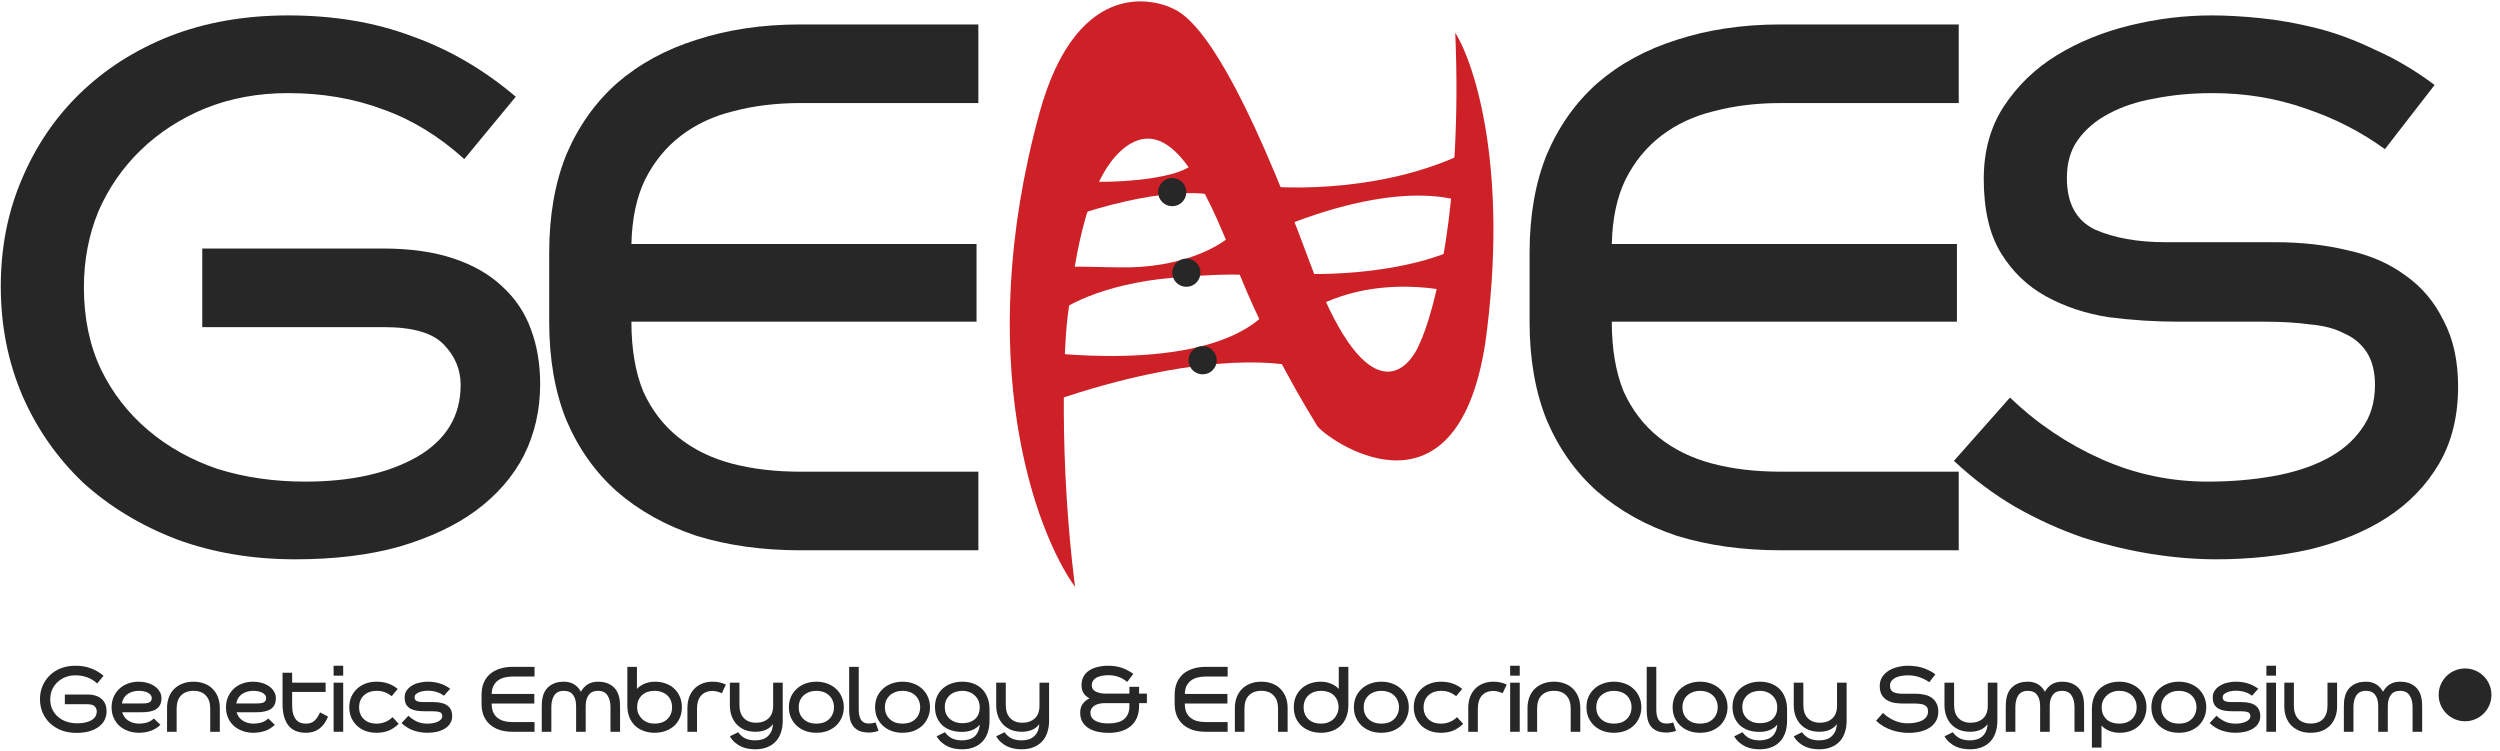 <svg width="193" height="58" viewBox="0 0 193 58" fill="none" xmlns="http://www.w3.org/2000/svg">
<path d="M75.529 7.956H61.788C59.928 7.956 58.208 8.165 56.627 8.583C55.092 8.955 53.743 9.583 52.581 10.467C51.419 11.35 50.489 12.489 49.791 13.884C49.14 15.233 48.791 16.884 48.745 18.837H75.389V24.835H48.745C48.745 26.928 49.047 28.718 49.651 30.206C50.303 31.647 51.209 32.833 52.372 33.763C53.534 34.693 54.906 35.367 56.487 35.786C58.068 36.204 59.835 36.414 61.788 36.414H75.529V42.482H61.788C58.858 42.482 56.185 42.11 53.767 41.366C51.395 40.575 49.349 39.436 47.629 37.948C45.955 36.46 44.653 34.623 43.723 32.438C42.839 30.252 42.398 27.718 42.398 24.835V19.534C42.398 16.651 42.839 14.117 43.723 11.931C44.653 9.746 45.955 7.909 47.629 6.421C49.349 4.933 51.395 3.817 53.767 3.073C56.185 2.283 58.858 1.887 61.788 1.887H75.529V7.956Z" fill="#272727"/>
<path d="M22.24 1.19C25.774 1.19 28.959 1.725 31.796 2.794C34.679 3.817 37.353 5.375 39.817 7.467L35.842 12.28C33.889 10.513 31.796 9.234 29.564 8.444C27.332 7.607 24.891 7.188 22.24 7.188C19.915 7.188 17.776 7.584 15.823 8.374C13.917 9.165 12.266 10.234 10.871 11.583C9.476 12.931 8.383 14.512 7.593 16.326C6.849 18.139 6.477 20.092 6.477 22.185C6.477 24.556 6.919 26.672 7.802 28.532C8.686 30.345 9.895 31.903 11.429 33.205C12.964 34.507 14.754 35.507 16.8 36.204C18.892 36.855 21.148 37.181 23.566 37.181C27.053 37.181 29.913 36.553 32.145 35.298C34.423 33.996 35.562 32.136 35.562 29.718C35.562 28.555 35.144 27.532 34.307 26.649C33.47 25.719 31.912 25.254 29.634 25.254H15.614V19.185H29.564C31.657 19.185 33.47 19.441 35.005 19.953C36.539 20.464 37.794 21.185 38.771 22.115C39.794 23.045 40.538 24.161 41.003 25.463C41.468 26.718 41.7 28.113 41.7 29.648C41.7 31.647 41.282 33.484 40.445 35.158C39.608 36.786 38.376 38.204 36.748 39.413C35.167 40.575 33.191 41.505 30.82 42.203C28.494 42.854 25.821 43.179 22.798 43.179C19.497 43.179 16.451 42.668 13.661 41.645C10.871 40.575 8.453 39.111 6.407 37.251C4.408 35.344 2.85 33.112 1.734 30.555C0.618 27.951 0.06 25.137 0.06 22.115C0.06 19.139 0.595 16.395 1.664 13.884C2.734 11.327 4.222 9.118 6.128 7.258C8.081 5.352 10.406 3.864 13.103 2.794C15.847 1.725 18.892 1.19 22.24 1.19Z" fill="#272727"/>
<path d="M185.286 52.626C185.729 52.626 186.093 52.735 186.38 52.953C186.667 53.166 186.851 53.473 186.931 53.875C186.96 54.001 186.977 54.139 186.983 54.288C186.989 54.432 186.992 54.575 186.992 54.719V56.493H186.251V54.581C186.251 54.214 186.174 53.915 186.018 53.685C185.869 53.45 185.625 53.332 185.286 53.332C184.965 53.332 184.727 53.438 184.572 53.651C184.417 53.858 184.339 54.142 184.339 54.504V56.493H183.598V54.504C183.598 54.142 183.521 53.858 183.366 53.651C183.211 53.438 182.972 53.332 182.651 53.332C182.312 53.332 182.065 53.45 181.91 53.685C181.761 53.915 181.686 54.214 181.686 54.581V56.493H180.946V54.719C180.946 54.575 180.948 54.432 180.954 54.288C180.96 54.139 180.977 54.001 181.006 53.875C181.086 53.473 181.27 53.166 181.557 52.953C181.844 52.735 182.209 52.626 182.651 52.626C183.242 52.626 183.682 52.884 183.969 53.401C184.256 52.884 184.695 52.626 185.286 52.626Z" fill="#272727"/>
<path d="M178.39 55.856C178.803 55.856 179.122 55.738 179.346 55.502C179.57 55.261 179.682 54.925 179.682 54.495V52.703H180.422V54.547C180.422 54.839 180.377 55.109 180.285 55.356C180.193 55.603 180.061 55.818 179.888 56.002C179.716 56.18 179.504 56.321 179.251 56.424C178.999 56.522 178.711 56.571 178.39 56.571C178.068 56.571 177.781 56.522 177.529 56.424C177.276 56.321 177.061 56.18 176.883 56.002C176.71 55.818 176.578 55.603 176.486 55.356C176.395 55.109 176.349 54.839 176.349 54.547V52.703H177.089V54.495C177.089 54.925 177.201 55.261 177.425 55.502C177.655 55.738 177.976 55.856 178.39 55.856Z" fill="#272727"/>
<path d="M175.707 52.703V56.493H174.966V52.703H175.707ZM175.707 51.394V52.161H174.966V51.394H175.707Z" fill="#272727"/>
<path d="M170.824 53.84C170.824 53.634 170.876 53.456 170.979 53.306C171.088 53.151 171.226 53.025 171.393 52.927C171.565 52.824 171.754 52.749 171.961 52.703C172.174 52.652 172.386 52.626 172.598 52.626C172.931 52.626 173.239 52.669 173.52 52.755C173.807 52.841 174.08 52.979 174.338 53.169L173.856 53.711C173.684 53.579 173.491 53.481 173.279 53.418C173.066 53.355 172.842 53.324 172.607 53.324C172.486 53.324 172.366 53.335 172.245 53.358C172.125 53.375 172.016 53.407 171.918 53.453C171.82 53.493 171.74 53.545 171.677 53.608C171.619 53.671 171.591 53.746 171.591 53.832C171.591 53.981 171.654 54.081 171.78 54.133C171.906 54.179 172.062 54.202 172.245 54.202H173.063C173.27 54.202 173.46 54.222 173.632 54.262C173.81 54.297 173.962 54.357 174.088 54.443C174.215 54.524 174.312 54.633 174.381 54.771C174.456 54.908 174.493 55.078 174.493 55.279C174.493 55.497 174.442 55.686 174.338 55.847C174.241 56.008 174.103 56.143 173.925 56.252C173.753 56.355 173.549 56.436 173.313 56.493C173.084 56.545 172.84 56.571 172.581 56.571C172.214 56.571 171.861 56.513 171.522 56.398C171.183 56.283 170.87 56.091 170.583 55.821L171.117 55.253C171.284 55.419 171.487 55.563 171.728 55.684C171.97 55.804 172.248 55.864 172.564 55.864C172.69 55.864 172.819 55.856 172.952 55.839C173.089 55.816 173.216 55.781 173.33 55.735C173.445 55.689 173.54 55.629 173.615 55.554C173.689 55.48 173.727 55.388 173.727 55.279C173.727 55.118 173.658 55.017 173.52 54.977C173.382 54.931 173.201 54.908 172.977 54.908H172.34C172.156 54.908 171.975 54.897 171.797 54.874C171.619 54.851 171.456 54.802 171.306 54.727C171.163 54.653 171.045 54.547 170.953 54.409C170.867 54.265 170.824 54.076 170.824 53.84Z" fill="#272727"/>
<path d="M166.087 54.598C166.087 54.306 166.139 54.038 166.242 53.797C166.351 53.556 166.5 53.349 166.69 53.177C166.879 52.999 167.103 52.864 167.362 52.772C167.62 52.675 167.901 52.626 168.206 52.626C168.51 52.626 168.791 52.675 169.05 52.772C169.308 52.864 169.532 52.999 169.722 53.177C169.911 53.349 170.057 53.556 170.161 53.797C170.27 54.038 170.324 54.306 170.324 54.598C170.324 54.891 170.27 55.158 170.161 55.399C170.057 55.641 169.911 55.85 169.722 56.028C169.532 56.2 169.308 56.335 169.05 56.433C168.791 56.525 168.51 56.571 168.206 56.571C167.901 56.571 167.62 56.525 167.362 56.433C167.103 56.335 166.879 56.2 166.69 56.028C166.5 55.85 166.351 55.641 166.242 55.399C166.139 55.158 166.087 54.891 166.087 54.598ZM169.566 54.598C169.566 54.397 169.529 54.219 169.455 54.064C169.386 53.904 169.291 53.772 169.17 53.668C169.05 53.559 168.906 53.476 168.74 53.418C168.573 53.361 168.395 53.332 168.206 53.332C168.016 53.332 167.838 53.361 167.672 53.418C167.511 53.476 167.367 53.559 167.241 53.668C167.12 53.772 167.023 53.904 166.948 54.064C166.879 54.219 166.845 54.397 166.845 54.598C166.845 54.799 166.879 54.98 166.948 55.141C167.023 55.296 167.12 55.428 167.241 55.537C167.367 55.646 167.511 55.73 167.672 55.787C167.838 55.839 168.016 55.864 168.206 55.864C168.395 55.864 168.573 55.839 168.74 55.787C168.906 55.73 169.05 55.646 169.17 55.537C169.291 55.428 169.386 55.296 169.455 55.141C169.529 54.98 169.566 54.799 169.566 54.598Z" fill="#272727"/>
<path d="M162.235 57.716H161.494V54.762C161.494 54.412 161.546 54.105 161.649 53.84C161.759 53.571 161.908 53.347 162.097 53.169C162.287 52.991 162.511 52.856 162.769 52.764C163.027 52.672 163.306 52.626 163.605 52.626C163.903 52.626 164.179 52.672 164.431 52.764C164.69 52.856 164.914 52.988 165.103 53.16C165.293 53.327 165.439 53.533 165.542 53.78C165.651 54.021 165.706 54.294 165.706 54.598C165.706 54.891 165.654 55.158 165.551 55.399C165.453 55.641 165.313 55.85 165.129 56.028C164.945 56.2 164.727 56.335 164.474 56.433C164.222 56.525 163.94 56.571 163.63 56.571C163.343 56.571 163.076 56.519 162.829 56.416C162.582 56.312 162.384 56.177 162.235 56.011V57.716ZM164.948 54.598C164.948 54.397 164.914 54.219 164.845 54.064C164.776 53.904 164.681 53.772 164.561 53.668C164.44 53.559 164.296 53.476 164.13 53.418C163.969 53.361 163.794 53.332 163.605 53.332C163.415 53.332 163.237 53.364 163.071 53.427C162.91 53.484 162.769 53.571 162.649 53.685C162.528 53.794 162.43 53.926 162.356 54.081C162.287 54.237 162.252 54.409 162.252 54.598C162.252 54.811 162.287 54.997 162.356 55.158C162.43 55.313 162.528 55.445 162.649 55.554C162.769 55.658 162.91 55.735 163.071 55.787C163.237 55.839 163.415 55.864 163.605 55.864C163.794 55.864 163.969 55.839 164.13 55.787C164.296 55.73 164.44 55.646 164.561 55.537C164.681 55.428 164.776 55.296 164.845 55.141C164.914 54.98 164.948 54.799 164.948 54.598Z" fill="#272727"/>
<path d="M159.186 52.626C159.628 52.626 159.993 52.735 160.28 52.953C160.567 53.166 160.751 53.473 160.831 53.875C160.86 54.001 160.877 54.139 160.883 54.288C160.889 54.432 160.891 54.575 160.891 54.719V56.493H160.151V54.581C160.151 54.214 160.073 53.915 159.918 53.685C159.769 53.45 159.525 53.332 159.186 53.332C158.865 53.332 158.626 53.438 158.471 53.651C158.316 53.858 158.239 54.142 158.239 54.504V56.493H157.498V54.504C157.498 54.142 157.42 53.858 157.265 53.651C157.11 53.438 156.872 53.332 156.551 53.332C156.212 53.332 155.965 53.45 155.81 53.685C155.661 53.915 155.586 54.214 155.586 54.581V56.493H154.845V54.719C154.845 54.575 154.848 54.432 154.854 54.288C154.86 54.139 154.877 54.001 154.906 53.875C154.986 53.473 155.17 53.166 155.457 52.953C155.744 52.735 156.108 52.626 156.551 52.626C157.142 52.626 157.581 52.884 157.868 53.401C158.155 52.884 158.595 52.626 159.186 52.626Z" fill="#272727"/>
<path d="M150.855 52.703V54.434C150.855 54.871 150.97 55.207 151.199 55.442C151.429 55.678 151.739 55.795 152.13 55.795C152.526 55.795 152.845 55.686 153.086 55.468C153.333 55.25 153.456 54.917 153.456 54.469V52.703H154.197V55.64C154.197 55.973 154.151 56.275 154.059 56.545C153.973 56.815 153.841 57.044 153.663 57.234C153.485 57.429 153.264 57.578 153 57.682C152.735 57.791 152.428 57.845 152.078 57.845C151.906 57.845 151.728 57.831 151.544 57.802C151.366 57.773 151.191 57.722 151.019 57.647C150.846 57.572 150.683 57.469 150.528 57.337C150.373 57.211 150.235 57.047 150.114 56.846L150.752 56.527C150.935 56.769 151.131 56.932 151.337 57.018C151.544 57.11 151.791 57.156 152.078 57.156C152.262 57.156 152.434 57.133 152.595 57.087C152.756 57.041 152.896 56.967 153.017 56.863C153.137 56.76 153.235 56.631 153.31 56.476C153.384 56.315 153.427 56.123 153.439 55.899C153.307 56.094 153.12 56.243 152.879 56.347C152.638 56.444 152.379 56.493 152.104 56.493C151.782 56.493 151.495 56.441 151.243 56.338C150.996 56.229 150.789 56.083 150.622 55.899C150.456 55.715 150.33 55.5 150.243 55.253C150.157 55 150.114 54.73 150.114 54.443V52.703H150.855Z" fill="#272727"/>
<path d="M145.116 52.953C145.116 52.689 145.179 52.459 145.305 52.264C145.438 52.063 145.607 51.9 145.814 51.773C146.02 51.647 146.253 51.552 146.511 51.489C146.77 51.426 147.028 51.394 147.286 51.394C147.43 51.394 147.585 51.403 147.752 51.42C147.924 51.437 148.102 51.469 148.286 51.515C148.469 51.561 148.656 51.63 148.845 51.722C149.041 51.808 149.23 51.92 149.414 52.057L148.94 52.669C148.71 52.502 148.458 52.373 148.182 52.281C147.907 52.184 147.611 52.135 147.295 52.135C147.1 52.135 146.916 52.152 146.744 52.187C146.577 52.215 146.431 52.264 146.305 52.333C146.184 52.396 146.086 52.48 146.012 52.583C145.943 52.681 145.908 52.801 145.908 52.945C145.908 53.186 145.997 53.349 146.175 53.435C146.359 53.516 146.583 53.556 146.847 53.556H147.889C148.142 53.556 148.375 53.582 148.587 53.634C148.799 53.679 148.983 53.76 149.138 53.875C149.293 53.984 149.414 54.127 149.5 54.305C149.592 54.478 149.638 54.687 149.638 54.934C149.638 55.215 149.577 55.459 149.457 55.666C149.336 55.873 149.17 56.045 148.957 56.183C148.751 56.315 148.507 56.416 148.225 56.484C147.944 56.548 147.645 56.579 147.329 56.579C147.134 56.579 146.928 56.562 146.709 56.528C146.497 56.493 146.282 56.441 146.063 56.373C145.845 56.298 145.63 56.2 145.417 56.08C145.211 55.959 145.016 55.813 144.832 55.64L145.366 55.038C145.624 55.284 145.914 55.48 146.236 55.623C146.557 55.767 146.896 55.839 147.252 55.839C147.47 55.839 147.677 55.821 147.872 55.787C148.067 55.752 148.237 55.698 148.38 55.623C148.524 55.548 148.636 55.454 148.716 55.339C148.802 55.224 148.845 55.083 148.845 54.917C148.845 54.791 148.82 54.687 148.768 54.607C148.716 54.526 148.644 54.466 148.553 54.426C148.466 54.38 148.357 54.351 148.225 54.34C148.099 54.323 147.958 54.314 147.803 54.314H146.976C146.752 54.314 146.528 54.3 146.305 54.271C146.086 54.236 145.888 54.17 145.71 54.073C145.532 53.975 145.389 53.837 145.28 53.66C145.171 53.481 145.116 53.246 145.116 52.953Z" fill="#272727"/>
<path d="M139.218 52.703V54.434C139.218 54.871 139.333 55.207 139.562 55.442C139.792 55.678 140.102 55.795 140.492 55.795C140.889 55.795 141.207 55.686 141.448 55.468C141.695 55.25 141.819 54.917 141.819 54.469V52.703H142.56V55.64C142.56 55.973 142.514 56.275 142.422 56.545C142.336 56.815 142.204 57.044 142.026 57.234C141.848 57.429 141.626 57.578 141.362 57.682C141.098 57.791 140.791 57.845 140.441 57.845C140.269 57.845 140.091 57.831 139.907 57.802C139.729 57.773 139.554 57.722 139.381 57.647C139.209 57.572 139.046 57.469 138.89 57.337C138.735 57.211 138.598 57.047 138.477 56.846L139.114 56.527C139.298 56.769 139.493 56.932 139.7 57.018C139.907 57.11 140.154 57.156 140.441 57.156C140.625 57.156 140.797 57.133 140.958 57.087C141.118 57.041 141.259 56.967 141.38 56.863C141.5 56.76 141.598 56.631 141.672 56.476C141.747 56.315 141.79 56.123 141.802 55.899C141.67 56.094 141.483 56.243 141.242 56.347C141.001 56.444 140.742 56.493 140.467 56.493C140.145 56.493 139.858 56.441 139.605 56.338C139.358 56.229 139.152 56.083 138.985 55.899C138.819 55.715 138.692 55.5 138.606 55.253C138.52 55 138.477 54.73 138.477 54.443V52.703H139.218Z" fill="#272727"/>
<path d="M134.508 54.581C134.508 54.782 134.542 54.96 134.611 55.115C134.686 55.27 134.784 55.402 134.904 55.511C135.03 55.615 135.174 55.695 135.335 55.752C135.501 55.804 135.679 55.83 135.869 55.83C136.058 55.83 136.233 55.807 136.394 55.761C136.555 55.709 136.696 55.635 136.816 55.537C136.937 55.434 137.031 55.305 137.1 55.15C137.169 54.995 137.204 54.811 137.204 54.598C137.204 54.409 137.169 54.237 137.1 54.081C137.031 53.926 136.937 53.794 136.816 53.685C136.696 53.571 136.555 53.484 136.394 53.427C136.233 53.364 136.058 53.332 135.869 53.332C135.679 53.332 135.501 53.361 135.335 53.418C135.174 53.47 135.03 53.55 134.904 53.66C134.784 53.769 134.686 53.901 134.611 54.056C134.542 54.211 134.508 54.386 134.508 54.581ZM135.843 57.156C136.027 57.156 136.196 57.133 136.351 57.087C136.512 57.047 136.653 56.978 136.773 56.881C136.894 56.783 136.991 56.657 137.066 56.502C137.141 56.352 137.186 56.166 137.204 55.942C137.054 56.126 136.859 56.266 136.618 56.364C136.377 56.456 136.119 56.502 135.843 56.502C135.521 56.502 135.231 56.459 134.973 56.373C134.715 56.281 134.494 56.151 134.31 55.985C134.132 55.813 133.994 55.609 133.896 55.373C133.799 55.138 133.75 54.874 133.75 54.581C133.75 54.282 133.802 54.013 133.905 53.772C134.014 53.525 134.163 53.318 134.353 53.151C134.542 52.985 134.766 52.856 135.025 52.764C135.283 52.672 135.564 52.626 135.869 52.626C136.167 52.626 136.443 52.672 136.696 52.764C136.954 52.856 137.175 52.991 137.359 53.169C137.548 53.347 137.695 53.571 137.798 53.84C137.907 54.11 137.962 54.42 137.962 54.771V55.641C137.962 55.974 137.916 56.275 137.824 56.545C137.738 56.815 137.606 57.044 137.428 57.234C137.25 57.429 137.029 57.578 136.764 57.682C136.5 57.791 136.193 57.845 135.843 57.845C135.671 57.845 135.493 57.831 135.309 57.802C135.131 57.774 134.956 57.722 134.784 57.647C134.611 57.573 134.448 57.469 134.293 57.337C134.138 57.211 134 57.047 133.879 56.846L134.517 56.528C134.7 56.769 134.896 56.932 135.102 57.019C135.309 57.11 135.556 57.156 135.843 57.156Z" fill="#272727"/>
<path d="M129.128 54.598C129.128 54.306 129.18 54.038 129.283 53.797C129.392 53.556 129.542 53.349 129.731 53.177C129.921 52.999 130.144 52.864 130.403 52.772C130.661 52.675 130.943 52.626 131.247 52.626C131.551 52.626 131.833 52.675 132.091 52.772C132.349 52.864 132.573 52.999 132.763 53.177C132.952 53.349 133.099 53.556 133.202 53.797C133.311 54.038 133.366 54.306 133.366 54.598C133.366 54.891 133.311 55.158 133.202 55.399C133.099 55.641 132.952 55.85 132.763 56.028C132.573 56.2 132.349 56.335 132.091 56.433C131.833 56.525 131.551 56.571 131.247 56.571C130.943 56.571 130.661 56.525 130.403 56.433C130.144 56.335 129.921 56.2 129.731 56.028C129.542 55.85 129.392 55.641 129.283 55.399C129.18 55.158 129.128 54.891 129.128 54.598ZM132.608 54.598C132.608 54.397 132.57 54.219 132.496 54.064C132.427 53.904 132.332 53.772 132.212 53.668C132.091 53.559 131.947 53.476 131.781 53.418C131.614 53.361 131.436 53.332 131.247 53.332C131.057 53.332 130.879 53.361 130.713 53.418C130.552 53.476 130.409 53.559 130.282 53.668C130.162 53.772 130.064 53.904 129.989 54.064C129.921 54.219 129.886 54.397 129.886 54.598C129.886 54.799 129.921 54.98 129.989 55.141C130.064 55.296 130.162 55.428 130.282 55.537C130.409 55.646 130.552 55.73 130.713 55.787C130.879 55.839 131.057 55.864 131.247 55.864C131.436 55.864 131.614 55.839 131.781 55.787C131.947 55.73 132.091 55.646 132.212 55.537C132.332 55.428 132.427 55.296 132.496 55.141C132.57 54.98 132.608 54.799 132.608 54.598Z" fill="#272727"/>
<path d="M129.391 56.424C129.259 56.47 129.129 56.502 129.003 56.519C128.882 56.542 128.771 56.553 128.667 56.553C128.374 56.553 128.127 56.513 127.926 56.433C127.731 56.347 127.573 56.229 127.453 56.08C127.332 55.925 127.246 55.741 127.194 55.529C127.148 55.316 127.125 55.078 127.125 54.814V51.48H127.866V54.796C127.866 55.135 127.926 55.396 128.047 55.58C128.168 55.764 128.366 55.856 128.641 55.856C128.722 55.856 128.805 55.85 128.891 55.839C128.977 55.827 129.069 55.804 129.167 55.77L129.391 56.424Z" fill="#272727"/>
<path d="M122.475 54.598C122.475 54.306 122.526 54.038 122.63 53.797C122.739 53.556 122.888 53.349 123.078 53.177C123.267 52.999 123.491 52.864 123.749 52.772C124.008 52.675 124.289 52.626 124.593 52.626C124.898 52.626 125.179 52.675 125.437 52.772C125.696 52.864 125.92 52.999 126.109 53.177C126.299 53.349 126.445 53.556 126.548 53.797C126.658 54.038 126.712 54.306 126.712 54.598C126.712 54.891 126.658 55.158 126.548 55.399C126.445 55.641 126.299 55.85 126.109 56.028C125.92 56.2 125.696 56.335 125.437 56.433C125.179 56.525 124.898 56.571 124.593 56.571C124.289 56.571 124.008 56.525 123.749 56.433C123.491 56.335 123.267 56.2 123.078 56.028C122.888 55.85 122.739 55.641 122.63 55.399C122.526 55.158 122.475 54.891 122.475 54.598ZM125.954 54.598C125.954 54.397 125.917 54.219 125.842 54.064C125.773 53.904 125.679 53.772 125.558 53.668C125.437 53.559 125.294 53.476 125.127 53.418C124.961 53.361 124.783 53.332 124.593 53.332C124.404 53.332 124.226 53.361 124.059 53.418C123.899 53.476 123.755 53.559 123.629 53.668C123.508 53.772 123.411 53.904 123.336 54.064C123.267 54.219 123.233 54.397 123.233 54.598C123.233 54.799 123.267 54.98 123.336 55.141C123.411 55.296 123.508 55.428 123.629 55.537C123.755 55.646 123.899 55.73 124.059 55.787C124.226 55.839 124.404 55.864 124.593 55.864C124.783 55.864 124.961 55.839 125.127 55.787C125.294 55.73 125.437 55.646 125.558 55.537C125.679 55.428 125.773 55.296 125.842 55.141C125.917 54.98 125.954 54.799 125.954 54.598Z" fill="#272727"/>
<path d="M119.965 53.332C119.552 53.332 119.23 53.453 119.001 53.694C118.777 53.929 118.665 54.262 118.665 54.693V56.493H117.924V54.65C117.924 54.357 117.97 54.087 118.062 53.84C118.154 53.593 118.286 53.381 118.458 53.203C118.636 53.019 118.851 52.879 119.104 52.781C119.357 52.678 119.644 52.626 119.965 52.626C120.287 52.626 120.574 52.678 120.827 52.781C121.079 52.879 121.292 53.019 121.464 53.203C121.636 53.381 121.768 53.593 121.86 53.84C121.952 54.087 121.998 54.357 121.998 54.65V56.493H121.257V54.693C121.257 54.262 121.145 53.929 120.921 53.694C120.697 53.453 120.379 53.332 119.965 53.332Z" fill="#272727"/>
<path d="M117.324 52.703V56.493H116.583V52.703H117.324ZM117.324 51.394V52.161H116.583V51.394H117.324Z" fill="#272727"/>
<path d="M115.295 52.626C115.668 52.626 116.009 52.701 116.32 52.85L116.001 53.522C115.892 53.464 115.777 53.421 115.656 53.392C115.536 53.358 115.418 53.341 115.303 53.341C114.913 53.341 114.611 53.461 114.399 53.703C114.192 53.938 114.089 54.271 114.089 54.702V56.493H113.348V54.65C113.348 54.357 113.391 54.087 113.477 53.84C113.563 53.593 113.69 53.381 113.856 53.203C114.023 53.019 114.227 52.879 114.468 52.781C114.709 52.678 114.985 52.626 115.295 52.626Z" fill="#272727"/>
<path d="M111.244 55.864C111.721 55.864 112.134 55.698 112.484 55.365L112.958 55.882C112.7 56.129 112.433 56.306 112.157 56.416C111.887 56.519 111.583 56.571 111.244 56.571C110.94 56.571 110.658 56.525 110.4 56.433C110.147 56.335 109.926 56.2 109.737 56.028C109.553 55.85 109.407 55.641 109.298 55.399C109.194 55.158 109.143 54.891 109.143 54.598C109.143 54.306 109.194 54.038 109.298 53.797C109.407 53.556 109.553 53.349 109.737 53.177C109.926 52.999 110.147 52.864 110.4 52.772C110.658 52.675 110.94 52.626 111.244 52.626C111.571 52.626 111.867 52.672 112.131 52.764C112.395 52.85 112.645 52.991 112.881 53.186L112.415 53.746C112.232 53.602 112.051 53.499 111.873 53.436C111.695 53.367 111.485 53.332 111.244 53.332C111.055 53.332 110.877 53.361 110.71 53.418C110.549 53.476 110.409 53.559 110.288 53.668C110.168 53.772 110.073 53.904 110.004 54.064C109.935 54.219 109.901 54.397 109.901 54.598C109.901 54.799 109.935 54.98 110.004 55.141C110.073 55.296 110.168 55.428 110.288 55.537C110.409 55.646 110.549 55.73 110.71 55.787C110.877 55.839 111.055 55.864 111.244 55.864Z" fill="#272727"/>
<path d="M104.521 54.598C104.521 54.306 104.572 54.038 104.676 53.797C104.785 53.556 104.934 53.349 105.124 53.177C105.313 52.999 105.537 52.864 105.795 52.772C106.054 52.675 106.335 52.626 106.639 52.626C106.944 52.626 107.225 52.675 107.484 52.772C107.742 52.864 107.966 52.999 108.155 53.177C108.345 53.349 108.491 53.556 108.595 53.797C108.704 54.038 108.758 54.306 108.758 54.598C108.758 54.891 108.704 55.158 108.595 55.399C108.491 55.641 108.345 55.85 108.155 56.028C107.966 56.2 107.742 56.335 107.484 56.433C107.225 56.525 106.944 56.571 106.639 56.571C106.335 56.571 106.054 56.525 105.795 56.433C105.537 56.335 105.313 56.2 105.124 56.028C104.934 55.85 104.785 55.641 104.676 55.399C104.572 55.158 104.521 54.891 104.521 54.598ZM108 54.598C108 54.397 107.963 54.219 107.888 54.064C107.819 53.904 107.725 53.772 107.604 53.668C107.484 53.559 107.34 53.476 107.173 53.418C107.007 53.361 106.829 53.332 106.639 53.332C106.45 53.332 106.272 53.361 106.106 53.418C105.945 53.476 105.801 53.559 105.675 53.668C105.554 53.772 105.457 53.904 105.382 54.064C105.313 54.219 105.279 54.397 105.279 54.598C105.279 54.799 105.313 54.98 105.382 55.141C105.457 55.296 105.554 55.428 105.675 55.537C105.801 55.646 105.945 55.73 106.106 55.787C106.272 55.839 106.45 55.864 106.639 55.864C106.829 55.864 107.007 55.839 107.173 55.787C107.34 55.73 107.484 55.646 107.604 55.537C107.725 55.428 107.819 55.296 107.888 55.141C107.963 54.98 108 54.799 108 54.598Z" fill="#272727"/>
<path d="M103.353 51.48H104.093V54.435C104.093 54.785 104.039 55.095 103.93 55.365C103.826 55.629 103.68 55.85 103.491 56.028C103.301 56.206 103.077 56.341 102.819 56.433C102.56 56.525 102.282 56.571 101.983 56.571C101.685 56.571 101.406 56.525 101.148 56.433C100.895 56.341 100.674 56.212 100.485 56.045C100.295 55.873 100.146 55.666 100.037 55.425C99.933 55.178 99.882 54.903 99.882 54.598C99.882 54.306 99.931 54.038 100.028 53.797C100.132 53.556 100.275 53.349 100.459 53.177C100.643 52.999 100.861 52.864 101.113 52.772C101.366 52.675 101.647 52.626 101.958 52.626C102.245 52.626 102.512 52.678 102.759 52.781C103.005 52.884 103.204 53.019 103.353 53.186V51.48ZM100.64 54.598C100.64 54.799 100.674 54.98 100.743 55.141C100.812 55.296 100.907 55.428 101.027 55.537C101.148 55.646 101.289 55.729 101.449 55.787C101.616 55.839 101.794 55.864 101.983 55.864C102.173 55.864 102.348 55.836 102.509 55.778C102.675 55.715 102.819 55.629 102.939 55.52C103.06 55.405 103.155 55.27 103.224 55.115C103.298 54.96 103.336 54.788 103.336 54.598C103.336 54.386 103.298 54.202 103.224 54.047C103.155 53.886 103.06 53.754 102.939 53.651C102.819 53.542 102.675 53.461 102.509 53.41C102.348 53.358 102.173 53.332 101.983 53.332C101.794 53.332 101.616 53.361 101.449 53.418C101.289 53.476 101.148 53.559 101.027 53.668C100.907 53.772 100.812 53.904 100.743 54.064C100.674 54.219 100.64 54.397 100.64 54.598Z" fill="#272727"/>
<path d="M97.373 53.332C96.959 53.332 96.638 53.453 96.408 53.694C96.184 53.929 96.072 54.262 96.072 54.693V56.493H95.331V54.65C95.331 54.357 95.377 54.087 95.469 53.84C95.561 53.593 95.693 53.381 95.865 53.203C96.043 53.019 96.259 52.879 96.511 52.781C96.764 52.678 97.051 52.626 97.373 52.626C97.694 52.626 97.981 52.678 98.234 52.781C98.487 52.879 98.699 53.019 98.871 53.203C99.043 53.381 99.175 53.593 99.267 53.84C99.359 54.087 99.405 54.357 99.405 54.65V56.493H98.664V54.693C98.664 54.262 98.552 53.929 98.329 53.694C98.105 53.453 97.786 53.332 97.373 53.332Z" fill="#272727"/>
<path d="M94.774 52.23H93.078C92.848 52.23 92.635 52.256 92.44 52.307C92.251 52.353 92.084 52.431 91.941 52.54C91.797 52.649 91.682 52.79 91.596 52.962C91.516 53.128 91.473 53.332 91.467 53.573H94.757V54.314H91.467C91.467 54.572 91.504 54.794 91.579 54.977C91.659 55.155 91.771 55.302 91.915 55.416C92.058 55.531 92.228 55.615 92.423 55.666C92.618 55.718 92.836 55.744 93.078 55.744H94.774V56.493H93.078C92.716 56.493 92.386 56.447 92.087 56.355C91.794 56.258 91.541 56.117 91.329 55.933C91.122 55.749 90.962 55.523 90.847 55.253C90.738 54.983 90.683 54.67 90.683 54.314V53.66C90.683 53.303 90.738 52.991 90.847 52.721C90.962 52.451 91.122 52.224 91.329 52.04C91.541 51.857 91.794 51.719 92.087 51.627C92.386 51.529 92.716 51.48 93.078 51.48H94.774V52.23Z" fill="#272727"/>
<path d="M87.025 52.643C86.772 52.448 86.531 52.313 86.302 52.238C86.078 52.164 85.831 52.126 85.561 52.126C85.389 52.126 85.225 52.141 85.07 52.169C84.915 52.198 84.777 52.244 84.656 52.307C84.542 52.37 84.45 52.454 84.381 52.557C84.318 52.655 84.286 52.778 84.286 52.927C84.286 53.134 84.389 53.289 84.596 53.392C84.803 53.496 85.055 53.547 85.354 53.547H87.189V53.022H87.938V53.547H88.541V54.28H87.938V54.495C87.938 54.857 87.878 55.17 87.757 55.434C87.642 55.692 87.479 55.907 87.266 56.08C87.059 56.246 86.81 56.373 86.517 56.459C86.23 56.539 85.914 56.579 85.569 56.579C85.288 56.579 85.015 56.55 84.751 56.493C84.493 56.436 84.26 56.347 84.054 56.226C83.853 56.1 83.692 55.939 83.571 55.744C83.451 55.543 83.39 55.302 83.39 55.02C83.39 54.733 83.459 54.501 83.597 54.323C83.741 54.139 83.913 54.001 84.114 53.909C83.7 53.708 83.494 53.372 83.494 52.901C83.494 52.643 83.545 52.419 83.649 52.23C83.752 52.04 83.896 51.885 84.079 51.765C84.269 51.638 84.49 51.546 84.743 51.489C84.995 51.426 85.268 51.394 85.561 51.394C85.94 51.394 86.281 51.446 86.586 51.549C86.896 51.653 87.197 51.811 87.49 52.023L87.025 52.643ZM85.569 55.847C85.811 55.847 86.029 55.824 86.224 55.778C86.425 55.732 86.594 55.658 86.732 55.554C86.876 55.445 86.988 55.307 87.068 55.141C87.148 54.969 87.189 54.759 87.189 54.512V54.28H85.302C85.165 54.28 85.027 54.294 84.889 54.323C84.757 54.346 84.636 54.389 84.527 54.452C84.424 54.509 84.341 54.587 84.278 54.684C84.214 54.776 84.183 54.888 84.183 55.02C84.183 55.181 84.223 55.316 84.303 55.425C84.384 55.528 84.49 55.612 84.622 55.675C84.754 55.738 84.903 55.784 85.07 55.813C85.236 55.836 85.403 55.847 85.569 55.847Z" fill="#272727"/>
<path d="M77.647 52.703V54.434C77.647 54.871 77.762 55.207 77.992 55.442C78.221 55.678 78.531 55.795 78.922 55.795C79.318 55.795 79.636 55.686 79.878 55.468C80.125 55.25 80.248 54.917 80.248 54.469V52.703H80.989V55.64C80.989 55.973 80.943 56.275 80.851 56.545C80.765 56.815 80.633 57.044 80.455 57.234C80.277 57.429 80.056 57.578 79.791 57.682C79.527 57.791 79.22 57.845 78.87 57.845C78.698 57.845 78.52 57.831 78.336 57.802C78.158 57.773 77.983 57.722 77.811 57.647C77.638 57.572 77.475 57.469 77.32 57.337C77.165 57.211 77.027 57.047 76.906 56.846L77.544 56.527C77.727 56.769 77.923 56.932 78.129 57.018C78.336 57.11 78.583 57.156 78.87 57.156C79.054 57.156 79.226 57.133 79.387 57.087C79.547 57.041 79.688 56.967 79.809 56.863C79.929 56.76 80.027 56.631 80.102 56.476C80.176 56.315 80.219 56.123 80.231 55.899C80.099 56.094 79.912 56.243 79.671 56.347C79.43 56.444 79.171 56.493 78.896 56.493C78.574 56.493 78.287 56.441 78.034 56.338C77.788 56.229 77.581 56.083 77.414 55.899C77.248 55.715 77.122 55.5 77.035 55.253C76.949 55 76.906 54.73 76.906 54.443V52.703H77.647Z" fill="#272727"/>
<path d="M72.938 54.581C72.938 54.782 72.972 54.96 73.041 55.115C73.116 55.27 73.213 55.402 73.334 55.511C73.46 55.615 73.604 55.695 73.764 55.752C73.931 55.804 74.109 55.83 74.298 55.83C74.488 55.83 74.663 55.807 74.824 55.761C74.985 55.709 75.125 55.635 75.246 55.537C75.366 55.434 75.461 55.305 75.53 55.15C75.599 54.995 75.633 54.811 75.633 54.598C75.633 54.409 75.599 54.237 75.53 54.081C75.461 53.926 75.366 53.794 75.246 53.685C75.125 53.571 74.985 53.484 74.824 53.427C74.663 53.364 74.488 53.332 74.298 53.332C74.109 53.332 73.931 53.361 73.764 53.418C73.604 53.47 73.46 53.55 73.334 53.66C73.213 53.769 73.116 53.901 73.041 54.056C72.972 54.211 72.938 54.386 72.938 54.581ZM74.273 57.156C74.456 57.156 74.626 57.133 74.781 57.087C74.942 57.047 75.082 56.978 75.203 56.881C75.323 56.783 75.421 56.657 75.496 56.502C75.57 56.352 75.616 56.166 75.633 55.942C75.484 56.126 75.289 56.266 75.048 56.364C74.807 56.456 74.548 56.502 74.273 56.502C73.951 56.502 73.661 56.459 73.403 56.373C73.144 56.281 72.923 56.151 72.74 55.985C72.561 55.813 72.424 55.609 72.326 55.373C72.228 55.138 72.18 54.874 72.18 54.581C72.18 54.282 72.231 54.013 72.335 53.772C72.444 53.525 72.593 53.318 72.783 53.151C72.972 52.985 73.196 52.856 73.454 52.764C73.713 52.672 73.994 52.626 74.298 52.626C74.597 52.626 74.873 52.672 75.125 52.764C75.384 52.856 75.605 52.991 75.788 53.169C75.978 53.347 76.124 53.571 76.228 53.84C76.337 54.11 76.391 54.42 76.391 54.771V55.641C76.391 55.974 76.345 56.275 76.254 56.545C76.167 56.815 76.035 57.044 75.857 57.234C75.679 57.429 75.458 57.578 75.194 57.682C74.93 57.791 74.623 57.845 74.273 57.845C74.1 57.845 73.922 57.831 73.739 57.802C73.561 57.774 73.385 57.722 73.213 57.647C73.041 57.573 72.877 57.469 72.722 57.337C72.567 57.211 72.43 57.047 72.309 56.846L72.946 56.528C73.13 56.769 73.325 56.932 73.532 57.019C73.739 57.11 73.986 57.156 74.273 57.156Z" fill="#272727"/>
<path d="M67.557 54.598C67.557 54.306 67.609 54.038 67.712 53.797C67.822 53.556 67.971 53.349 68.16 53.177C68.35 52.999 68.574 52.864 68.832 52.772C69.091 52.675 69.372 52.626 69.676 52.626C69.98 52.626 70.262 52.675 70.52 52.772C70.779 52.864 71.002 52.999 71.192 53.177C71.382 53.349 71.528 53.556 71.631 53.797C71.74 54.038 71.795 54.306 71.795 54.598C71.795 54.891 71.74 55.158 71.631 55.399C71.528 55.641 71.382 55.85 71.192 56.028C71.002 56.2 70.779 56.335 70.52 56.433C70.262 56.525 69.98 56.571 69.676 56.571C69.372 56.571 69.091 56.525 68.832 56.433C68.574 56.335 68.35 56.2 68.16 56.028C67.971 55.85 67.822 55.641 67.712 55.399C67.609 55.158 67.557 54.891 67.557 54.598ZM71.037 54.598C71.037 54.397 71 54.219 70.925 54.064C70.856 53.904 70.761 53.772 70.641 53.668C70.52 53.559 70.377 53.476 70.21 53.418C70.044 53.361 69.866 53.332 69.676 53.332C69.487 53.332 69.309 53.361 69.142 53.418C68.981 53.476 68.838 53.559 68.712 53.668C68.591 53.772 68.493 53.904 68.419 54.064C68.35 54.219 68.315 54.397 68.315 54.598C68.315 54.799 68.35 54.98 68.419 55.141C68.493 55.296 68.591 55.428 68.712 55.537C68.838 55.646 68.981 55.73 69.142 55.787C69.309 55.839 69.487 55.864 69.676 55.864C69.866 55.864 70.044 55.839 70.21 55.787C70.377 55.73 70.52 55.646 70.641 55.537C70.761 55.428 70.856 55.296 70.925 55.141C71 54.98 71.037 54.799 71.037 54.598Z" fill="#272727"/>
<path d="M67.82 56.424C67.688 56.47 67.559 56.502 67.432 56.519C67.312 56.542 67.2 56.553 67.096 56.553C66.803 56.553 66.557 56.513 66.356 56.433C66.16 56.347 66.003 56.229 65.882 56.08C65.761 55.925 65.675 55.741 65.624 55.529C65.578 55.316 65.555 55.078 65.555 54.814V51.48H66.295V54.796C66.295 55.135 66.356 55.396 66.476 55.58C66.597 55.764 66.795 55.856 67.07 55.856C67.151 55.856 67.234 55.85 67.32 55.839C67.406 55.827 67.498 55.804 67.596 55.77L67.82 56.424Z" fill="#272727"/>
<path d="M60.904 54.598C60.904 54.306 60.956 54.038 61.059 53.797C61.168 53.556 61.317 53.349 61.507 53.177C61.696 52.999 61.92 52.864 62.178 52.772C62.437 52.675 62.718 52.626 63.023 52.626C63.327 52.626 63.608 52.675 63.867 52.772C64.125 52.864 64.349 52.999 64.538 53.177C64.728 53.349 64.874 53.556 64.978 53.797C65.087 54.038 65.141 54.306 65.141 54.598C65.141 54.891 65.087 55.158 64.978 55.399C64.874 55.641 64.728 55.85 64.538 56.028C64.349 56.2 64.125 56.335 63.867 56.433C63.608 56.525 63.327 56.571 63.023 56.571C62.718 56.571 62.437 56.525 62.178 56.433C61.92 56.335 61.696 56.2 61.507 56.028C61.317 55.85 61.168 55.641 61.059 55.399C60.956 55.158 60.904 54.891 60.904 54.598ZM64.383 54.598C64.383 54.397 64.346 54.219 64.271 54.064C64.203 53.904 64.108 53.772 63.987 53.668C63.867 53.559 63.723 53.476 63.556 53.418C63.39 53.361 63.212 53.332 63.023 53.332C62.833 53.332 62.655 53.361 62.489 53.418C62.328 53.476 62.184 53.559 62.058 53.668C61.937 53.772 61.84 53.904 61.765 54.064C61.696 54.219 61.662 54.397 61.662 54.598C61.662 54.799 61.696 54.98 61.765 55.141C61.84 55.296 61.937 55.428 62.058 55.537C62.184 55.646 62.328 55.73 62.489 55.787C62.655 55.839 62.833 55.864 63.023 55.864C63.212 55.864 63.39 55.839 63.556 55.787C63.723 55.73 63.867 55.646 63.987 55.537C64.108 55.428 64.203 55.296 64.271 55.141C64.346 54.98 64.383 54.799 64.383 54.598Z" fill="#272727"/>
<path d="M57.085 52.703V54.434C57.085 54.871 57.2 55.207 57.43 55.442C57.66 55.678 57.97 55.795 58.36 55.795C58.756 55.795 59.075 55.686 59.316 55.468C59.563 55.25 59.687 54.917 59.687 54.469V52.703H60.427V55.64C60.427 55.973 60.381 56.275 60.289 56.545C60.203 56.815 60.071 57.044 59.893 57.234C59.715 57.429 59.494 57.578 59.23 57.682C58.966 57.791 58.659 57.845 58.308 57.845C58.136 57.845 57.958 57.831 57.774 57.802C57.596 57.773 57.421 57.722 57.249 57.647C57.077 57.572 56.913 57.469 56.758 57.337C56.603 57.211 56.465 57.047 56.345 56.846L56.982 56.527C57.166 56.769 57.361 56.932 57.568 57.018C57.774 57.11 58.021 57.156 58.308 57.156C58.492 57.156 58.664 57.133 58.825 57.087C58.986 57.041 59.127 56.967 59.247 56.863C59.368 56.76 59.465 56.631 59.54 56.476C59.615 56.315 59.658 56.123 59.669 55.899C59.537 56.094 59.351 56.243 59.109 56.347C58.868 56.444 58.61 56.493 58.334 56.493C58.013 56.493 57.726 56.441 57.473 56.338C57.226 56.229 57.019 56.083 56.853 55.899C56.686 55.715 56.56 55.5 56.474 55.253C56.388 55 56.345 54.73 56.345 54.443V52.703H57.085Z" fill="#272727"/>
<path d="M55.015 52.626C55.389 52.626 55.73 52.701 56.04 52.85L55.722 53.522C55.612 53.464 55.498 53.421 55.377 53.392C55.257 53.358 55.139 53.341 55.024 53.341C54.633 53.341 54.332 53.461 54.12 53.703C53.913 53.938 53.809 54.271 53.809 54.702V56.493H53.069V54.65C53.069 54.357 53.112 54.087 53.198 53.84C53.284 53.593 53.41 53.381 53.577 53.203C53.743 53.019 53.947 52.879 54.188 52.781C54.43 52.678 54.705 52.626 55.015 52.626Z" fill="#272727"/>
<path d="M49.171 53.186C49.32 53.019 49.518 52.884 49.765 52.781C50.012 52.678 50.279 52.626 50.566 52.626C50.876 52.626 51.157 52.675 51.41 52.772C51.663 52.864 51.881 52.999 52.065 53.177C52.248 53.349 52.389 53.556 52.487 53.797C52.59 54.038 52.642 54.306 52.642 54.598C52.642 54.903 52.587 55.178 52.478 55.425C52.375 55.666 52.228 55.873 52.039 56.045C51.849 56.212 51.625 56.341 51.367 56.433C51.114 56.525 50.839 56.571 50.54 56.571C50.242 56.571 49.963 56.525 49.705 56.433C49.446 56.341 49.222 56.206 49.033 56.028C48.843 55.85 48.694 55.629 48.585 55.365C48.482 55.095 48.43 54.785 48.43 54.435V51.48H49.171V53.186ZM51.884 54.598C51.884 54.397 51.849 54.219 51.78 54.064C51.711 53.904 51.617 53.772 51.496 53.668C51.376 53.559 51.232 53.476 51.065 53.418C50.905 53.361 50.73 53.332 50.54 53.332C50.351 53.332 50.173 53.358 50.006 53.41C49.845 53.461 49.705 53.542 49.584 53.651C49.464 53.754 49.366 53.886 49.291 54.047C49.222 54.202 49.188 54.386 49.188 54.598C49.188 54.788 49.222 54.96 49.291 55.115C49.366 55.27 49.464 55.405 49.584 55.52C49.705 55.629 49.845 55.715 50.006 55.778C50.173 55.836 50.351 55.864 50.54 55.864C50.73 55.864 50.905 55.839 51.065 55.787C51.232 55.729 51.376 55.646 51.496 55.537C51.617 55.428 51.711 55.296 51.78 55.141C51.849 54.98 51.884 54.799 51.884 54.598Z" fill="#272727"/>
<path d="M46.164 52.626C46.606 52.626 46.971 52.735 47.258 52.953C47.545 53.166 47.728 53.473 47.809 53.875C47.838 54.001 47.855 54.139 47.861 54.288C47.866 54.432 47.869 54.575 47.869 54.719V56.493H47.129V54.581C47.129 54.214 47.051 53.915 46.896 53.685C46.747 53.45 46.503 53.332 46.164 53.332C45.842 53.332 45.604 53.438 45.449 53.651C45.294 53.858 45.216 54.142 45.216 54.504V56.493H44.476V54.504C44.476 54.142 44.398 53.858 44.243 53.651C44.088 53.438 43.85 53.332 43.528 53.332C43.19 53.332 42.943 53.45 42.788 53.685C42.638 53.915 42.564 54.214 42.564 54.581V56.493H41.823V54.719C41.823 54.575 41.826 54.432 41.832 54.288C41.837 54.139 41.855 54.001 41.883 53.875C41.964 53.473 42.147 53.166 42.434 52.953C42.722 52.735 43.086 52.626 43.528 52.626C44.12 52.626 44.559 52.884 44.846 53.401C45.133 52.884 45.572 52.626 46.164 52.626Z" fill="#272727"/>
<path d="M41.266 52.23H39.569C39.34 52.23 39.127 52.256 38.932 52.307C38.742 52.353 38.576 52.431 38.432 52.54C38.289 52.649 38.174 52.79 38.088 52.962C38.007 53.128 37.964 53.332 37.959 53.573H41.249V54.314H37.959C37.959 54.572 37.996 54.794 38.071 54.977C38.151 55.155 38.263 55.302 38.406 55.416C38.55 55.531 38.719 55.615 38.915 55.666C39.11 55.718 39.328 55.744 39.569 55.744H41.266V56.493H39.569C39.207 56.493 38.877 56.447 38.579 56.355C38.286 56.258 38.033 56.117 37.821 55.933C37.614 55.749 37.453 55.523 37.338 55.253C37.229 54.983 37.175 54.67 37.175 54.314V53.66C37.175 53.303 37.229 52.991 37.338 52.721C37.453 52.451 37.614 52.224 37.821 52.04C38.033 51.857 38.286 51.719 38.579 51.627C38.877 51.529 39.207 51.48 39.569 51.48H41.266V52.23Z" fill="#272727"/>
<path d="M31.239 53.84C31.239 53.634 31.291 53.456 31.394 53.306C31.503 53.151 31.641 53.025 31.807 52.927C31.98 52.824 32.169 52.749 32.376 52.703C32.588 52.652 32.801 52.626 33.013 52.626C33.346 52.626 33.653 52.669 33.935 52.755C34.222 52.841 34.495 52.979 34.753 53.169L34.271 53.711C34.098 53.579 33.906 53.481 33.694 53.418C33.481 53.355 33.257 53.324 33.022 53.324C32.901 53.324 32.781 53.335 32.66 53.358C32.539 53.375 32.43 53.407 32.333 53.453C32.235 53.493 32.155 53.545 32.092 53.608C32.034 53.671 32.005 53.746 32.005 53.832C32.005 53.981 32.069 54.081 32.195 54.133C32.321 54.179 32.476 54.202 32.66 54.202H33.478C33.685 54.202 33.874 54.222 34.047 54.262C34.225 54.297 34.377 54.357 34.503 54.443C34.63 54.524 34.727 54.633 34.796 54.771C34.871 54.908 34.908 55.078 34.908 55.279C34.908 55.497 34.856 55.686 34.753 55.847C34.655 56.008 34.518 56.143 34.34 56.252C34.167 56.355 33.964 56.436 33.728 56.493C33.498 56.545 33.254 56.571 32.996 56.571C32.629 56.571 32.275 56.513 31.937 56.398C31.598 56.283 31.285 56.091 30.998 55.821L31.532 55.253C31.698 55.419 31.902 55.563 32.143 55.684C32.385 55.804 32.663 55.864 32.979 55.864C33.105 55.864 33.234 55.856 33.366 55.839C33.504 55.816 33.63 55.781 33.745 55.735C33.86 55.689 33.955 55.629 34.029 55.554C34.104 55.48 34.142 55.388 34.142 55.279C34.142 55.118 34.073 55.017 33.935 54.977C33.797 54.931 33.616 54.908 33.392 54.908H32.755C32.571 54.908 32.39 54.897 32.212 54.874C32.034 54.851 31.871 54.802 31.721 54.727C31.578 54.653 31.46 54.547 31.368 54.409C31.282 54.265 31.239 54.076 31.239 53.84Z" fill="#272727"/>
<path d="M29.066 55.864C29.543 55.864 29.956 55.698 30.306 55.365L30.78 55.882C30.522 56.129 30.255 56.306 29.979 56.416C29.709 56.519 29.405 56.571 29.066 56.571C28.762 56.571 28.48 56.525 28.222 56.433C27.969 56.335 27.748 56.2 27.559 56.028C27.375 55.85 27.229 55.641 27.12 55.399C27.016 55.158 26.965 54.891 26.965 54.598C26.965 54.306 27.016 54.038 27.12 53.797C27.229 53.556 27.375 53.349 27.559 53.177C27.748 52.999 27.969 52.864 28.222 52.772C28.48 52.675 28.762 52.626 29.066 52.626C29.393 52.626 29.689 52.672 29.953 52.764C30.217 52.85 30.467 52.991 30.703 53.186L30.238 53.746C30.054 53.602 29.873 53.499 29.695 53.436C29.517 53.367 29.307 53.332 29.066 53.332C28.877 53.332 28.699 53.361 28.532 53.418C28.371 53.476 28.231 53.559 28.11 53.668C27.989 53.772 27.895 53.904 27.826 54.064C27.757 54.219 27.723 54.397 27.723 54.598C27.723 54.799 27.757 54.98 27.826 55.141C27.895 55.296 27.989 55.428 28.11 55.537C28.231 55.646 28.371 55.73 28.532 55.787C28.699 55.839 28.877 55.864 29.066 55.864Z" fill="#272727"/>
<path d="M26.495 52.703V56.493H25.754V52.703H26.495ZM26.495 51.394V52.161H25.754V51.394H26.495Z" fill="#272727"/>
<path d="M22.553 51.937V52.703H25.137V53.418H22.553V54.392C22.553 54.598 22.568 54.791 22.596 54.969C22.631 55.147 22.688 55.302 22.768 55.434C22.849 55.566 22.958 55.672 23.096 55.752C23.239 55.827 23.42 55.864 23.638 55.864C23.897 55.864 24.106 55.792 24.267 55.649C24.434 55.505 24.58 55.287 24.706 54.994L25.326 55.322C25.16 55.729 24.936 56.039 24.655 56.252C24.373 56.464 24.035 56.571 23.638 56.571C23.012 56.571 22.55 56.378 22.252 55.993C21.959 55.603 21.812 55.049 21.812 54.331V51.937H22.553Z" fill="#272727"/>
<path d="M21.219 55.959C20.984 56.177 20.723 56.335 20.435 56.433C20.148 56.525 19.858 56.571 19.566 56.571C19.267 56.571 18.988 56.525 18.73 56.433C18.472 56.341 18.248 56.212 18.058 56.045C17.869 55.873 17.72 55.666 17.61 55.425C17.501 55.184 17.447 54.914 17.447 54.615C17.447 54.317 17.498 54.047 17.602 53.806C17.711 53.559 17.857 53.349 18.041 53.177C18.23 52.999 18.452 52.864 18.704 52.772C18.963 52.675 19.244 52.626 19.548 52.626C19.767 52.626 19.979 52.655 20.186 52.712C20.398 52.77 20.585 52.853 20.745 52.962C20.912 53.071 21.044 53.206 21.142 53.367C21.245 53.522 21.297 53.7 21.297 53.901C21.297 54.107 21.259 54.282 21.185 54.426C21.11 54.564 21.004 54.676 20.866 54.762C20.734 54.842 20.573 54.9 20.384 54.934C20.2 54.969 19.996 54.986 19.772 54.986H18.265C18.345 55.261 18.503 55.477 18.739 55.632C18.974 55.787 19.258 55.864 19.591 55.864C19.764 55.864 19.95 55.839 20.151 55.787C20.358 55.73 20.544 55.623 20.711 55.468L21.219 55.959ZM19.772 54.306C19.876 54.306 19.973 54.303 20.065 54.297C20.163 54.285 20.246 54.268 20.315 54.245C20.384 54.217 20.438 54.176 20.479 54.125C20.524 54.067 20.547 53.992 20.547 53.901C20.547 53.803 20.519 53.72 20.461 53.651C20.404 53.576 20.329 53.516 20.237 53.47C20.145 53.424 20.039 53.39 19.919 53.367C19.804 53.344 19.683 53.332 19.557 53.332C19.224 53.332 18.937 53.413 18.696 53.573C18.454 53.734 18.302 53.978 18.239 54.306H19.772Z" fill="#272727"/>
<path d="M14.938 53.332C14.524 53.332 14.203 53.453 13.973 53.694C13.749 53.929 13.637 54.262 13.637 54.693V56.493H12.896V54.65C12.896 54.357 12.942 54.087 13.034 53.84C13.126 53.593 13.258 53.381 13.43 53.203C13.608 53.019 13.824 52.879 14.076 52.781C14.329 52.678 14.616 52.626 14.938 52.626C15.259 52.626 15.546 52.678 15.799 52.781C16.051 52.879 16.264 53.019 16.436 53.203C16.608 53.381 16.74 53.593 16.832 53.84C16.924 54.087 16.97 54.357 16.97 54.65V56.493H16.229V54.693C16.229 54.262 16.117 53.929 15.893 53.694C15.67 53.453 15.351 53.332 14.938 53.332Z" fill="#272727"/>
<path d="M12.388 55.959C12.152 56.177 11.891 56.335 11.604 56.433C11.317 56.525 11.027 56.571 10.734 56.571C10.435 56.571 10.157 56.525 9.899 56.433C9.64 56.341 9.416 56.212 9.227 56.045C9.037 55.873 8.888 55.666 8.779 55.425C8.67 55.184 8.615 54.914 8.615 54.615C8.615 54.317 8.667 54.047 8.77 53.806C8.879 53.559 9.026 53.349 9.21 53.177C9.399 52.999 9.62 52.864 9.873 52.772C10.131 52.675 10.412 52.626 10.717 52.626C10.935 52.626 11.147 52.655 11.354 52.712C11.567 52.77 11.753 52.853 11.914 52.962C12.08 53.071 12.213 53.206 12.31 53.367C12.414 53.522 12.465 53.7 12.465 53.901C12.465 54.107 12.428 54.282 12.353 54.426C12.278 54.564 12.172 54.676 12.034 54.762C11.902 54.842 11.742 54.9 11.552 54.934C11.368 54.969 11.165 54.986 10.941 54.986H9.433C9.514 55.261 9.672 55.477 9.907 55.632C10.143 55.787 10.427 55.864 10.76 55.864C10.932 55.864 11.119 55.839 11.32 55.787C11.526 55.73 11.713 55.623 11.88 55.468L12.388 55.959ZM10.941 54.306C11.044 54.306 11.142 54.303 11.233 54.297C11.331 54.285 11.414 54.268 11.483 54.245C11.552 54.217 11.607 54.176 11.647 54.125C11.693 54.067 11.716 53.992 11.716 53.901C11.716 53.803 11.687 53.72 11.63 53.651C11.572 53.576 11.498 53.516 11.406 53.47C11.314 53.424 11.208 53.39 11.087 53.367C10.972 53.344 10.852 53.332 10.725 53.332C10.392 53.332 10.105 53.413 9.864 53.573C9.623 53.734 9.471 53.978 9.408 54.306H10.941Z" fill="#272727"/>
<path d="M5.825 51.394C6.261 51.394 6.654 51.46 7.005 51.592C7.361 51.719 7.691 51.911 7.995 52.169L7.504 52.764C7.263 52.545 7.005 52.388 6.729 52.29C6.453 52.187 6.152 52.135 5.825 52.135C5.537 52.135 5.273 52.184 5.032 52.281C4.797 52.379 4.593 52.511 4.421 52.678C4.248 52.844 4.113 53.039 4.016 53.263C3.924 53.487 3.878 53.728 3.878 53.987C3.878 54.28 3.933 54.541 4.042 54.77C4.151 54.994 4.3 55.187 4.49 55.348C4.679 55.508 4.9 55.632 5.153 55.718C5.411 55.798 5.69 55.839 5.988 55.839C6.419 55.839 6.772 55.761 7.048 55.606C7.329 55.445 7.47 55.215 7.47 54.917C7.47 54.773 7.418 54.647 7.315 54.538C7.211 54.423 7.019 54.366 6.738 54.366H5.006V53.616H6.729C6.987 53.616 7.211 53.648 7.401 53.711C7.59 53.774 7.745 53.863 7.866 53.978C7.992 54.093 8.084 54.231 8.141 54.392C8.199 54.547 8.228 54.719 8.228 54.908C8.228 55.155 8.176 55.382 8.072 55.589C7.969 55.79 7.817 55.965 7.616 56.114C7.421 56.258 7.177 56.373 6.884 56.459C6.597 56.539 6.267 56.579 5.893 56.579C5.486 56.579 5.11 56.516 4.765 56.39C4.421 56.258 4.122 56.077 3.869 55.847C3.623 55.612 3.43 55.336 3.292 55.02C3.155 54.699 3.086 54.351 3.086 53.978C3.086 53.611 3.152 53.272 3.284 52.962C3.416 52.646 3.6 52.373 3.835 52.144C4.076 51.908 4.363 51.724 4.696 51.592C5.035 51.46 5.411 51.394 5.825 51.394Z" fill="#272727"/>
<path d="M153.146 13.815C153.146 11.676 153.657 9.816 154.68 8.235C155.75 6.607 157.122 5.282 158.796 4.259C160.47 3.236 162.353 2.469 164.445 1.957C166.538 1.446 168.63 1.19 170.723 1.19C171.885 1.19 173.141 1.26 174.489 1.399C175.884 1.539 177.326 1.795 178.814 2.167C180.302 2.539 181.813 3.097 183.348 3.841C184.929 4.538 186.463 5.445 187.951 6.561L184.115 11.513C182.255 10.165 180.209 9.118 177.977 8.374C175.745 7.584 173.35 7.189 170.793 7.189C169.212 7.189 167.724 7.328 166.329 7.607C164.98 7.84 163.794 8.235 162.771 8.793C161.795 9.304 161.004 9.979 160.4 10.816C159.842 11.606 159.563 12.583 159.563 13.745C159.563 15.698 160.284 17.023 161.725 17.721C163.213 18.372 165.027 18.697 167.166 18.697H175.605C177.651 18.697 179.535 18.907 181.255 19.325C182.976 19.697 184.464 20.348 185.719 21.278C186.975 22.162 187.951 23.324 188.649 24.765C189.393 26.16 189.765 27.858 189.765 29.857C189.765 32.136 189.276 34.112 188.3 35.786C187.323 37.46 185.975 38.855 184.254 39.971C182.58 41.041 180.604 41.854 178.326 42.412C176.047 42.924 173.629 43.179 171.072 43.179C169.491 43.179 167.817 43.04 166.05 42.761C164.329 42.482 162.585 42.063 160.818 41.505C159.051 40.901 157.308 40.111 155.587 39.134C153.913 38.157 152.332 36.972 150.844 35.577L155.169 30.694C157.261 32.694 159.609 34.275 162.213 35.437C164.817 36.6 167.561 37.181 170.444 37.181C172.211 37.181 173.885 37.041 175.466 36.763C177.047 36.483 178.419 36.042 179.581 35.437C180.744 34.833 181.65 34.066 182.301 33.136C182.999 32.206 183.348 31.066 183.348 29.718C183.348 28.695 183.138 27.858 182.72 27.207C182.301 26.556 181.72 26.067 180.976 25.742C180.279 25.37 179.395 25.137 178.326 25.044C177.303 24.905 176.163 24.835 174.908 24.835H168.212C166.398 24.835 164.585 24.719 162.771 24.486C161.004 24.207 159.4 23.673 157.959 22.882C156.517 22.092 155.355 20.976 154.471 19.534C153.588 18.093 153.146 16.186 153.146 13.815Z" fill="#272727"/>
<path d="M151.215 7.956H137.474C135.614 7.956 133.893 8.165 132.312 8.583C130.778 8.955 129.429 9.583 128.267 10.467C127.104 11.35 126.174 12.489 125.477 13.884C124.826 15.233 124.477 16.884 124.431 18.837H151.075V24.835H124.431C124.431 26.928 124.733 28.718 125.337 30.206C125.988 31.647 126.895 32.833 128.058 33.763C129.22 34.693 130.592 35.367 132.173 35.786C133.754 36.204 135.521 36.414 137.474 36.414H151.215V42.482H137.474C134.544 42.482 131.871 42.11 129.453 41.366C127.081 40.575 125.035 39.436 123.315 37.948C121.641 36.46 120.339 34.623 119.409 32.438C118.525 30.252 118.083 27.718 118.083 24.835V19.534C118.083 16.651 118.525 14.117 119.409 11.931C120.339 9.746 121.641 7.909 123.315 6.421C125.035 4.933 127.081 3.817 129.453 3.073C131.871 2.283 134.544 1.887 137.474 1.887H151.215V7.956Z" fill="#272727"/>
<path d="M80.237 8.753C75.043 27.751 79.911 41.039 82.994 45.308C81.749 35.524 82.105 26.541 82.461 24.14C82.816 21.739 83.528 13.823 86.908 11.333C90.287 8.842 92.956 14.09 95.357 20.316C97.758 26.541 101.138 31.967 101.672 32.856C102.206 33.746 112.345 41.217 114.657 26.541C116.507 13.236 113.886 4.988 112.345 2.527C112.914 15.833 110.744 24.081 109.588 26.541C108.491 29.121 105.265 31.486 101.138 20.316C95.98 6.352 92.778 1.816 90.732 0.749C88.686 -0.319 82.994 -1.297 80.237 8.753Z" fill="#CE2127"/>
<path d="M92.262 12.501C90.992 14.054 84.876 14.101 84.076 14.007L82.288 16.877C89.138 14.505 92.983 14.76 94.049 15.183C93.877 13.772 93.278 11.259 92.262 12.501Z" fill="#CE2127"/>
<path d="M86.335 20.64C91.265 20.753 94.285 18.962 95.179 18.052L97.437 21.44C97.296 21.33 96.142 20.951 90.534 21.44C84.927 21.929 81.802 23.808 81.207 24.545L80.642 20.64C80.485 20.593 81.404 20.527 86.335 20.64Z" fill="#CE2127"/>
<path d="M98.63 23.005C94.96 29.171 80.807 27.174 80.308 27.174V31.312C91.468 27.277 98.543 27.733 100.685 28.466L98.63 23.005Z" fill="#CE2127"/>
<path d="M113.519 11.584C107.258 14.781 99.549 14.693 96.477 14.248L98.143 17.857C107.913 13.727 113.057 15.137 114.408 16.358L113.519 11.584Z" fill="#CE2127"/>
<path d="M113.519 18.634C109.212 21.165 102.103 21.317 99.086 21.077L100.252 24.518C104.96 21.188 111.058 22.057 113.519 22.909V18.634Z" fill="#CE2127"/>
<circle cx="90.496" cy="14.83" r="1.089" fill="#272727"/>
<circle cx="91.586" cy="21.052" r="1.089" fill="#272727"/>
<circle cx="92.844" cy="27.81" r="1.089" fill="#272727"/>
<circle cx="190.302" cy="53.643" r="2.038" fill="#272727"/>
</svg>
